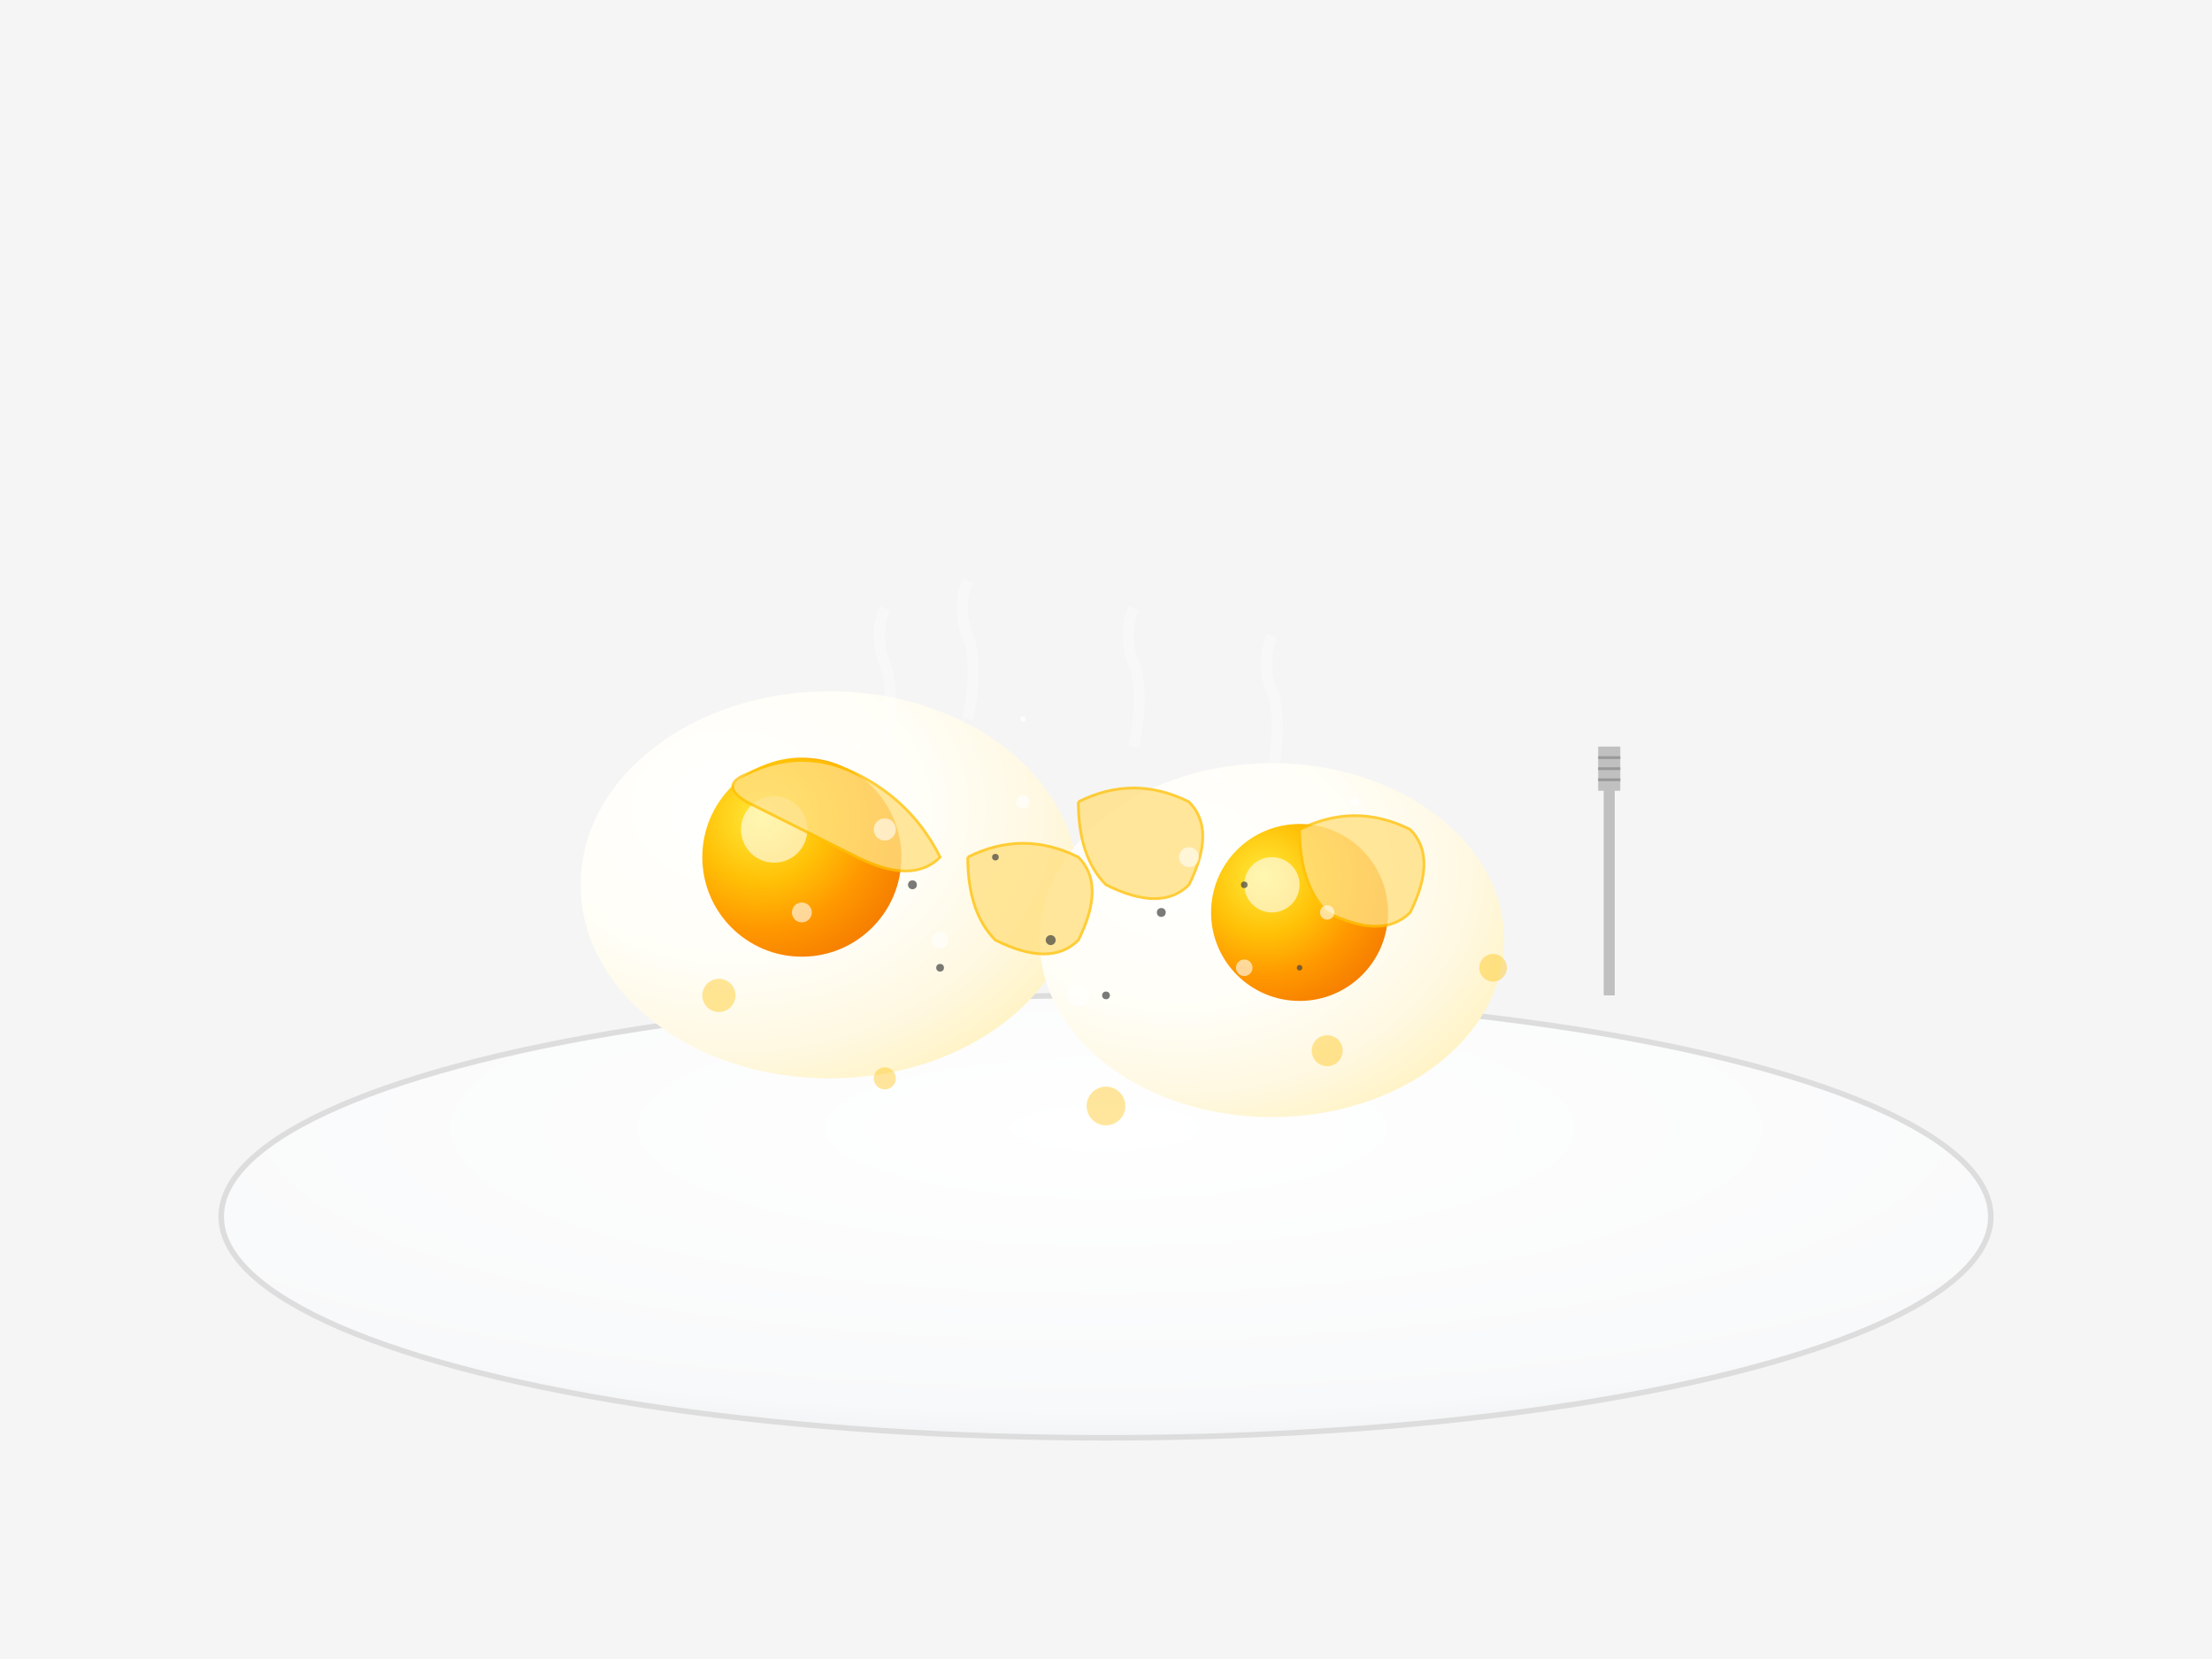 <svg width="400" height="300" viewBox="0 0 400 300" xmlns="http://www.w3.org/2000/svg">
  <defs>
    <radialGradient id="plateGrad" cx="0.5" cy="0.3" r="0.8">
      <stop offset="0%" style="stop-color:#ffffff"/>
      <stop offset="80%" style="stop-color:#f8f9fa"/>
      <stop offset="100%" style="stop-color:#e9ecef"/>
    </radialGradient>
    <radialGradient id="eggWhiteGrad" cx="0.3" cy="0.3" r="0.8">
      <stop offset="0%" style="stop-color:#ffffff"/>
      <stop offset="50%" style="stop-color:#fffef7"/>
      <stop offset="80%" style="stop-color:#fff8e1"/>
      <stop offset="100%" style="stop-color:#fff3c4"/>
    </radialGradient>
    <radialGradient id="eggYolkGrad" cx="0.3" cy="0.3" r="0.8">
      <stop offset="0%" style="stop-color:#ffeb3b"/>
      <stop offset="40%" style="stop-color:#ffc107"/>
      <stop offset="70%" style="stop-color:#ff9800"/>
      <stop offset="100%" style="stop-color:#f57c00"/>
    </radialGradient>
    <filter id="shadow">
      <feDropShadow dx="2" dy="3" stdDeviation="3" flood-opacity="0.3"/>
    </filter>
  </defs>
  
  <!-- Background -->
  <rect width="400" height="300" fill="#f5f5f5"/>
  
  <!-- Plate -->
  <ellipse cx="200" cy="220" rx="160" ry="40" fill="url(#plateGrad)" stroke="#ddd" stroke-width="1"/>
  
  <!-- First egg -->
  <g transform="translate(-30, 0)">
    <!-- Egg white -->
    <ellipse cx="180" cy="160" rx="45" ry="35" fill="url(#eggWhiteGrad)" filter="url(#shadow)"/>
    <!-- Egg yolk -->
    <circle cx="175" cy="155" r="18" fill="url(#eggYolkGrad)"/>
    <!-- Yolk highlight -->
    <circle cx="170" cy="150" r="6" fill="#ffffff" opacity="0.6"/>
  </g>
  
  <!-- Second egg -->
  <g transform="translate(30, 5)">
    <!-- Egg white -->
    <ellipse cx="200" cy="165" rx="42" ry="32" fill="url(#eggWhiteGrad)" filter="url(#shadow)"/>
    <!-- Egg yolk -->
    <circle cx="205" cy="160" r="16" fill="url(#eggYolkGrad)"/>
    <!-- Yolk highlight -->
    <circle cx="200" cy="155" r="5" fill="#ffffff" opacity="0.6"/>
  </g>
  
  <!-- Crispy edges on egg whites -->
  <g opacity="0.8">
    <!-- First egg crispy edges -->
    <path d="M135 140 Q145 135 155 140 Q165 145 170 155 Q165 160 155 155 Q145 150 135 145 Q130 142 135 140" 
          fill="#FFE082" stroke="#FFC107" stroke-width="0.5"/>
    <path d="M195 145 Q205 140 215 145 Q220 150 215 160 Q210 165 200 160 Q195 155 195 145" 
          fill="#FFE082" stroke="#FFC107" stroke-width="0.5"/>
    
    <!-- Second egg crispy edges -->
    <path d="M175 155 Q185 150 195 155 Q200 160 195 170 Q190 175 180 170 Q175 165 175 155" 
          fill="#FFE082" stroke="#FFC107" stroke-width="0.5"/>
    <path d="M235 150 Q245 145 255 150 Q260 155 255 165 Q250 170 240 165 Q235 160 235 150" 
          fill="#FFE082" stroke="#FFC107" stroke-width="0.5"/>
  </g>
  
  <!-- Texture on egg whites -->
  <g opacity="0.6">
    <!-- Air bubbles in whites -->
    <circle cx="160" cy="150" r="2" fill="#ffffff"/>
    <circle cx="170" cy="170" r="1.5" fill="#ffffff"/>
    <circle cx="145" cy="165" r="1.8" fill="#ffffff"/>
    <circle cx="185" cy="145" r="1.2" fill="#ffffff"/>
    
    <circle cx="215" cy="155" r="1.8" fill="#ffffff"/>
    <circle cx="225" cy="175" r="1.5" fill="#ffffff"/>
    <circle cx="195" cy="180" r="2" fill="#ffffff"/>
    <circle cx="240" cy="165" r="1.3" fill="#ffffff"/>
  </g>
  
  <!-- Small oil spots around eggs -->
  <g opacity="0.4">
    <circle cx="130" cy="180" r="3" fill="#FFC107"/>
    <circle cx="270" cy="175" r="2.5" fill="#FFC107"/>
    <circle cx="200" cy="200" r="3.5" fill="#FFC107"/>
    <circle cx="160" cy="195" r="2" fill="#FFC107"/>
    <circle cx="240" cy="190" r="2.8" fill="#FFC107"/>
  </g>
  
  <!-- Pepper specks -->
  <g opacity="0.7">
    <circle cx="165" cy="160" r="0.8" fill="#424242"/>
    <circle cx="180" cy="155" r="0.6" fill="#424242"/>
    <circle cx="170" cy="175" r="0.7" fill="#424242"/>
    <circle cx="190" cy="170" r="0.9" fill="#424242"/>
    
    <circle cx="210" cy="165" r="0.8" fill="#424242"/>
    <circle cx="225" cy="160" r="0.6" fill="#424242"/>
    <circle cx="200" cy="180" r="0.7" fill="#424242"/>
    <circle cx="235" cy="175" r="0.5" fill="#424242"/>
  </g>
  
  <!-- Steam rising -->
  <g opacity="0.3" stroke="#ffffff" stroke-width="2" fill="none">
    <path d="M175 130 Q177 120 175 115 Q173 110 175 105"/>
    <path d="M205 135 Q207 125 205 120 Q203 115 205 110"/>
    <path d="M160 135 Q162 125 160 120 Q158 115 160 110"/>
    <path d="M230 140 Q232 130 230 125 Q228 120 230 115"/>
  </g>
  
  <!-- Fork beside the eggs -->
  <g transform="translate(290, 140)">
    <rect x="0" y="0" width="2" height="40" fill="#C0C0C0"/>
    <rect x="-1" y="-5" width="4" height="8" fill="#C0C0C0"/>
    <line x1="-1" y1="-3" x2="3" y2="-3" stroke="#999999" stroke-width="0.5"/>
    <line x1="-1" y1="-1" x2="3" y2="-1" stroke="#999999" stroke-width="0.5"/>
    <line x1="-1" y1="1" x2="3" y2="1" stroke="#999999" stroke-width="0.5"/>
  </g>
  
  <!-- Salt crystals -->
  <g opacity="0.8">
    <circle cx="155" cy="135" r="0.6" fill="#ffffff"/>
    <circle cx="220" cy="140" r="0.8" fill="#ffffff"/>
    <circle cx="185" cy="130" r="0.5" fill="#ffffff"/>
    <circle cx="245" cy="145" r="0.7" fill="#ffffff"/>
  </g>
</svg>
